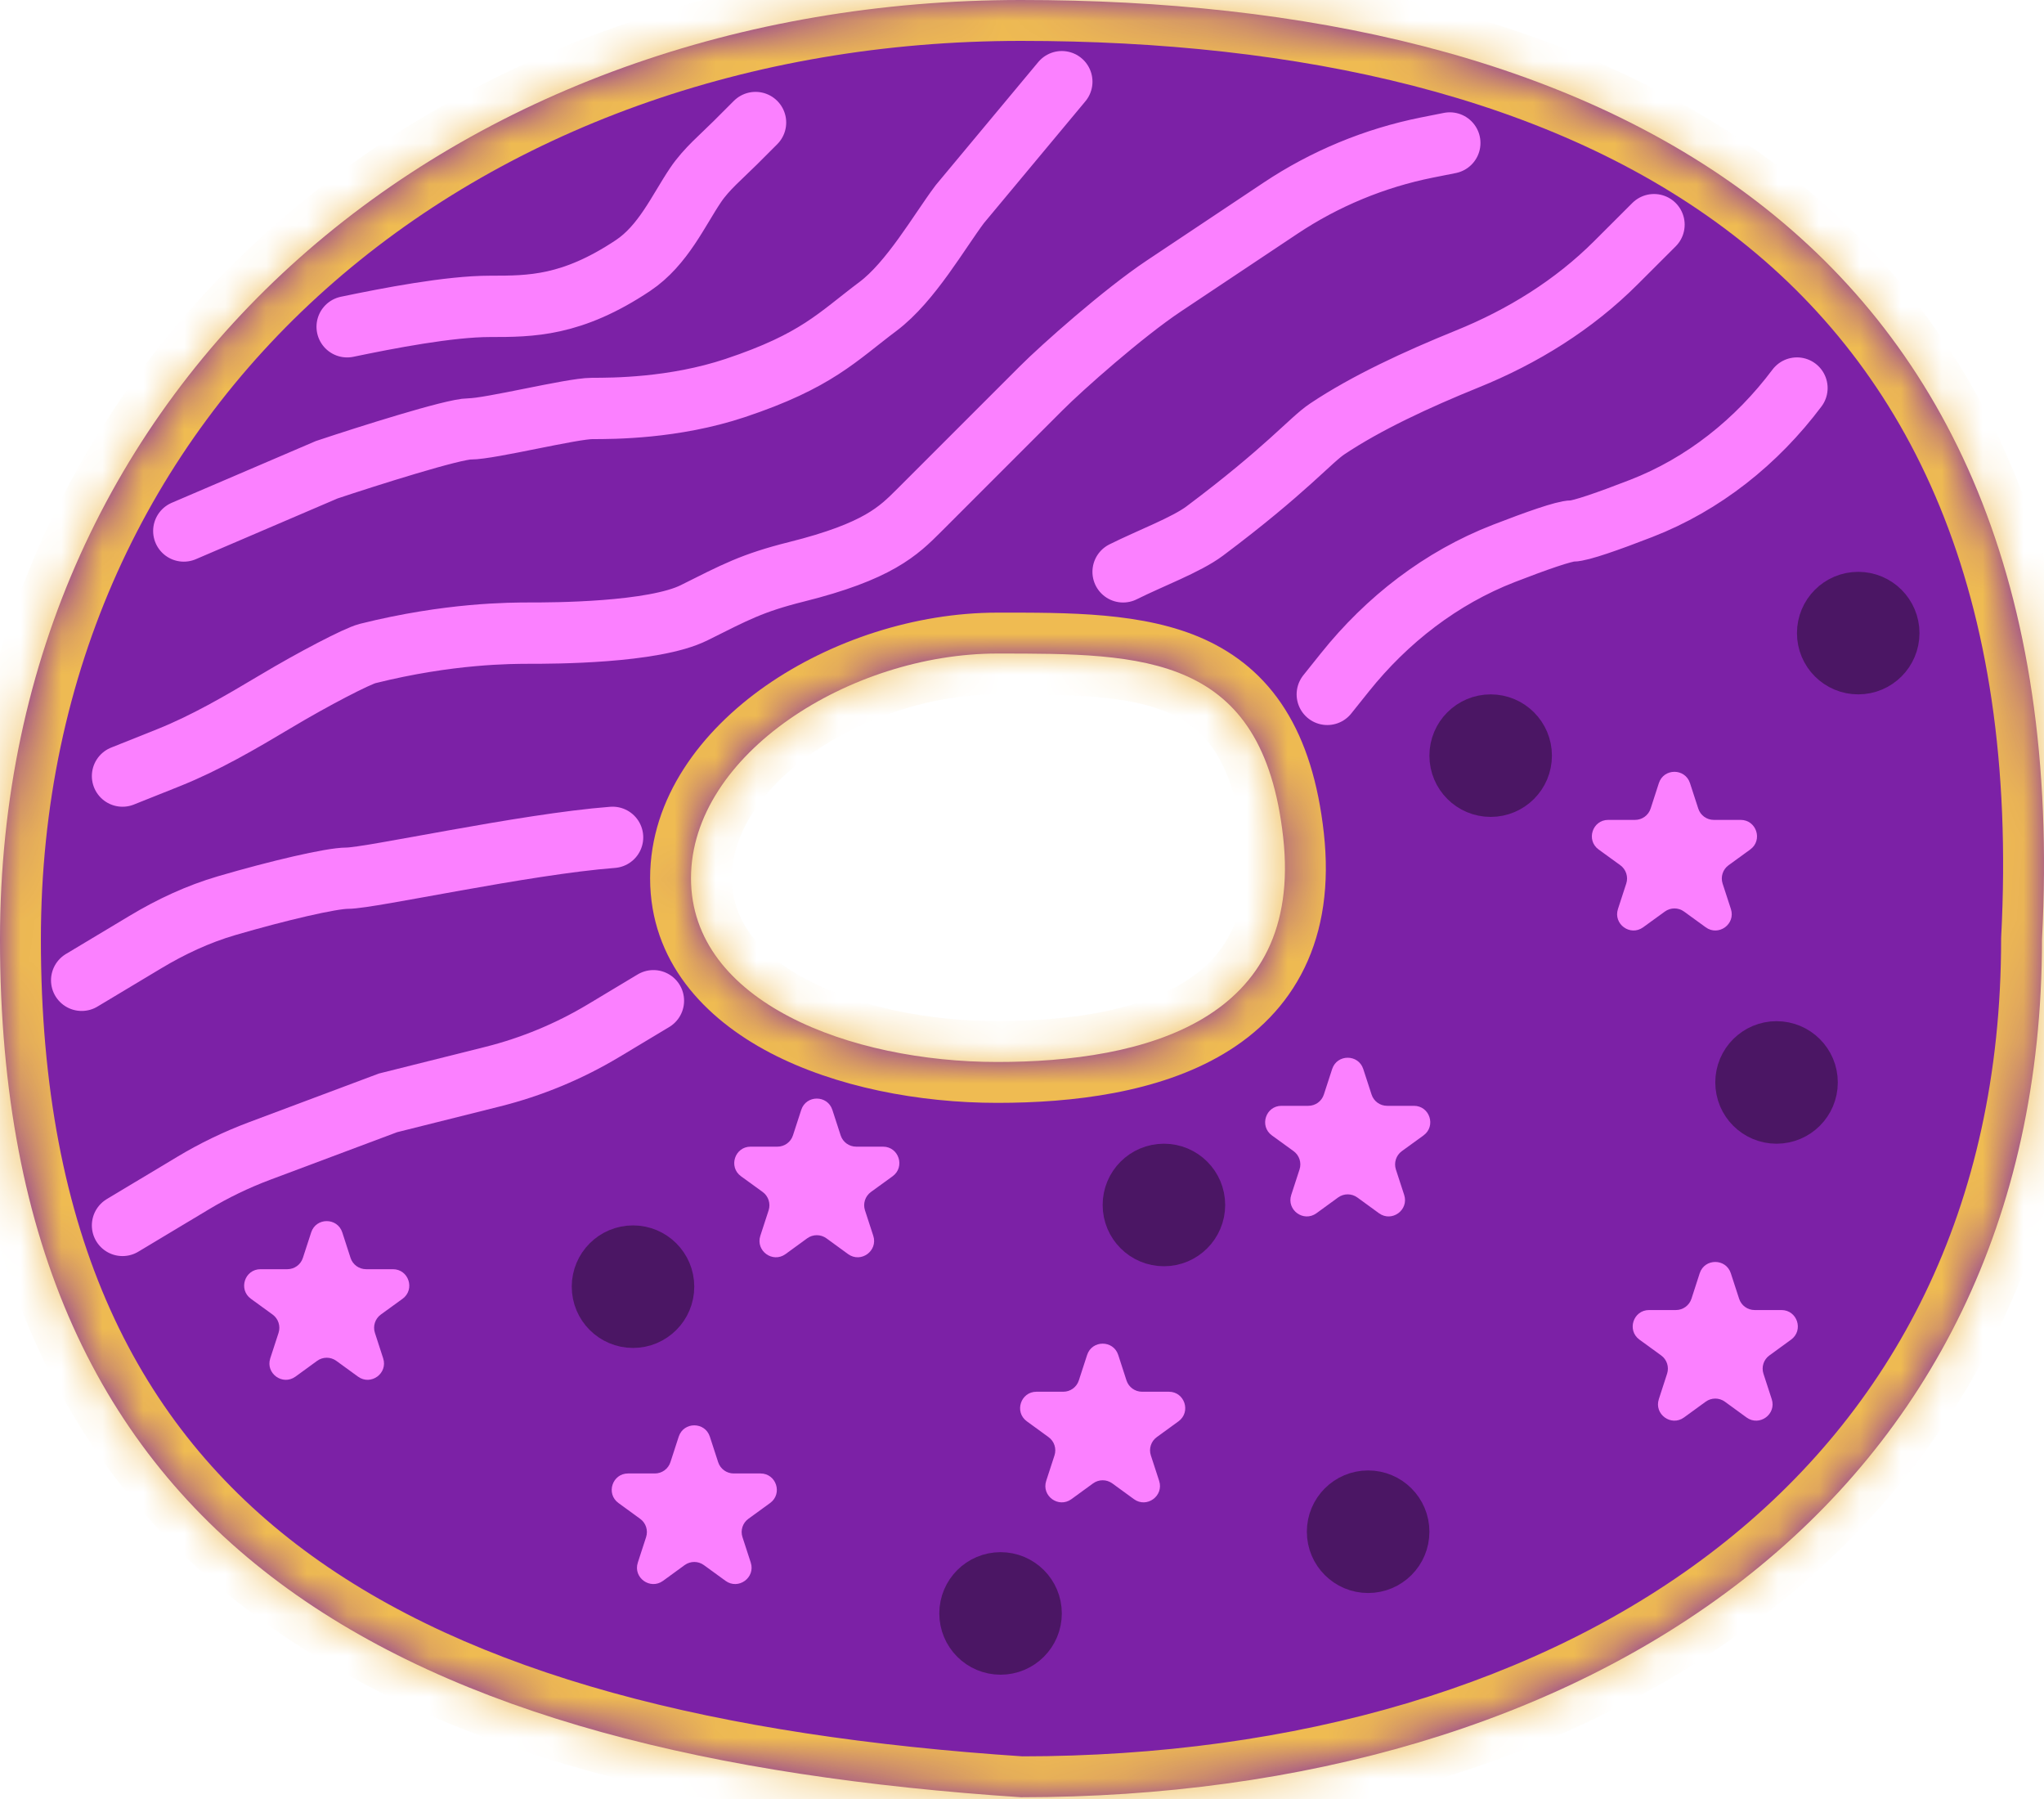 <svg width="50" height="44" viewBox="0 0 50 44" fill="none" xmlns="http://www.w3.org/2000/svg">
<mask id="path-1-inside-1_19_559" fill="white">
<path fill-rule="evenodd" clip-rule="evenodd" d="M24.976 43.957C38.769 43.957 49.951 36.771 49.951 22.977C50.87 5.495 38.769 0 24.976 0C11.182 0 0 9.184 0 22.977C0 37.963 9.91 42.958 24.976 43.957ZM24.395 25.974C27.982 25.974 31.888 24.975 31.389 20.48C30.889 15.984 27.982 15.984 24.395 15.984C20.809 15.984 16.903 18.444 16.903 21.479C16.903 24.514 20.809 25.974 24.395 25.974Z"/>
</mask>
<path fill-rule="evenodd" clip-rule="evenodd" d="M24.976 43.957C38.769 43.957 49.951 36.771 49.951 22.977C50.87 5.495 38.769 0 24.976 0C11.182 0 0 9.184 0 22.977C0 37.963 9.91 42.958 24.976 43.957ZM24.395 25.974C27.982 25.974 31.888 24.975 31.389 20.48C30.889 15.984 27.982 15.984 24.395 15.984C20.809 15.984 16.903 18.444 16.903 21.479C16.903 24.514 20.809 25.974 24.395 25.974Z" fill="#7C21A6"/>
<path d="M49.951 22.977L48.952 22.925L48.951 22.951V22.977H49.951ZM24.976 43.957L24.909 44.955L24.942 44.957H24.976V43.957ZM31.389 20.48L30.395 20.59L30.395 20.59L31.389 20.48ZM48.951 22.977C48.951 29.572 46.293 34.523 42.021 37.851C37.721 41.201 31.712 42.957 24.976 42.957V44.957C32.033 44.957 38.511 43.12 43.25 39.429C48.018 35.715 50.951 30.177 50.951 22.977H48.951ZM24.976 1C31.77 1 37.986 2.358 42.371 5.726C46.696 9.047 49.398 14.446 48.952 22.925L50.95 23.03C51.423 14.026 48.533 7.936 43.589 4.14C38.705 0.389 31.975 -1 24.976 -1V1ZM1 22.977C1 9.843 11.621 1 24.976 1V-1C10.743 -1 -1 8.525 -1 22.977H1ZM25.042 42.959C17.569 42.464 11.562 40.982 7.435 37.91C3.377 34.889 1 30.221 1 22.977H-1C-1 30.719 1.577 36.042 6.241 39.514C10.836 42.935 17.316 44.451 24.909 44.955L25.042 42.959ZM30.395 20.59C30.503 21.566 30.365 22.275 30.111 22.799C29.858 23.32 29.455 23.731 28.912 24.054C27.787 24.725 26.137 24.974 24.395 24.974V26.974C26.241 26.974 28.337 26.725 29.936 25.772C30.756 25.284 31.46 24.601 31.911 23.671C32.361 22.743 32.524 21.642 32.383 20.369L30.395 20.59ZM24.395 16.984C26.263 16.984 27.638 17.003 28.636 17.457C29.092 17.664 29.458 17.961 29.744 18.414C30.039 18.882 30.281 19.567 30.395 20.59L32.383 20.369C32.246 19.145 31.938 18.144 31.435 17.347C30.924 16.536 30.244 15.991 29.463 15.636C27.986 14.965 26.114 14.984 24.395 14.984V16.984ZM17.903 21.479C17.903 20.412 18.599 19.305 19.877 18.414C21.139 17.533 22.813 16.984 24.395 16.984V14.984C22.391 14.984 20.32 15.666 18.732 16.773C17.16 17.871 15.903 19.511 15.903 21.479H17.903ZM24.395 24.974C22.717 24.974 21.013 24.629 19.767 23.978C18.526 23.33 17.903 22.483 17.903 21.479H15.903C15.903 23.509 17.233 24.91 18.841 25.751C20.445 26.589 22.488 26.974 24.395 26.974V24.974Z" fill="#EFBB52" mask="url(#path-1-inside-1_19_559)"/>
<path d="M16.603 35.137C16.723 34.769 17.244 34.769 17.364 35.137L17.567 35.761C17.62 35.926 17.774 36.038 17.947 36.038H18.603C18.99 36.038 19.151 36.533 18.838 36.761L18.307 37.147C18.167 37.248 18.108 37.429 18.162 37.594L18.365 38.218C18.484 38.586 18.062 38.892 17.749 38.665L17.218 38.279C17.078 38.177 16.889 38.177 16.748 38.279L16.218 38.665C15.904 38.892 15.482 38.586 15.602 38.218L15.805 37.594C15.858 37.429 15.8 37.248 15.659 37.147L15.129 36.761C14.816 36.533 14.977 36.038 15.364 36.038H16.02C16.193 36.038 16.347 35.926 16.4 35.761L16.603 35.137Z" fill="#FB80FF"/>
<path d="M26.593 33.139C26.713 32.771 27.234 32.771 27.354 33.139L27.556 33.763C27.61 33.928 27.764 34.039 27.937 34.039H28.593C28.98 34.039 29.141 34.535 28.828 34.763L28.297 35.149C28.157 35.25 28.098 35.431 28.152 35.596L28.355 36.219C28.474 36.588 28.052 36.894 27.739 36.667L27.209 36.281C27.068 36.179 26.878 36.179 26.738 36.281L26.208 36.667C25.894 36.894 25.472 36.588 25.592 36.219L25.795 35.596C25.848 35.431 25.79 35.25 25.649 35.149L25.119 34.763C24.805 34.535 24.967 34.039 25.354 34.039H26.01C26.183 34.039 26.337 33.928 26.39 33.763L26.593 33.139Z" fill="#FB80FF"/>
<path d="M19.6 27.145C19.72 26.777 20.241 26.777 20.361 27.145L20.564 27.769C20.617 27.934 20.771 28.045 20.944 28.045H21.6C21.987 28.045 22.148 28.541 21.835 28.769L21.304 29.154C21.164 29.256 21.105 29.437 21.159 29.602L21.362 30.225C21.481 30.594 21.06 30.9 20.746 30.673L20.216 30.287C20.075 30.185 19.886 30.185 19.745 30.287L19.215 30.673C18.901 30.9 18.48 30.594 18.599 30.225L18.802 29.602C18.855 29.437 18.797 29.256 18.657 29.154L18.126 28.769C17.813 28.541 17.974 28.045 18.361 28.045H19.017C19.19 28.045 19.344 27.934 19.397 27.769L19.6 27.145Z" fill="#FB80FF"/>
<path d="M32.587 26.146C32.707 25.778 33.228 25.778 33.348 26.146L33.551 26.77C33.604 26.935 33.758 27.046 33.931 27.046H34.587C34.974 27.046 35.135 27.542 34.822 27.77L34.291 28.155C34.151 28.257 34.093 28.438 34.146 28.603L34.349 29.226C34.468 29.595 34.047 29.901 33.733 29.674L33.203 29.288C33.062 29.186 32.873 29.186 32.732 29.288L32.202 29.674C31.888 29.901 31.467 29.595 31.586 29.226L31.789 28.603C31.843 28.438 31.784 28.257 31.644 28.155L31.113 27.77C30.8 27.542 30.961 27.046 31.348 27.046H32.004C32.177 27.046 32.331 26.935 32.384 26.77L32.587 26.146Z" fill="#FB80FF"/>
<path d="M41.578 31.141C41.698 30.773 42.219 30.773 42.339 31.141L42.542 31.765C42.595 31.93 42.749 32.041 42.922 32.041H43.578C43.965 32.041 44.127 32.537 43.813 32.765L43.283 33.151C43.142 33.252 43.084 33.433 43.137 33.598L43.34 34.221C43.46 34.59 43.038 34.896 42.724 34.669L42.194 34.283C42.054 34.181 41.864 34.181 41.724 34.283L41.193 34.669C40.88 34.896 40.458 34.59 40.578 34.221L40.78 33.598C40.834 33.433 40.775 33.252 40.635 33.151L40.104 32.765C39.791 32.537 39.952 32.041 40.339 32.041H40.995C41.169 32.041 41.322 31.93 41.376 31.765L41.578 31.141Z" fill="#FB80FF"/>
<path d="M40.579 19.153C40.699 18.785 41.22 18.785 41.34 19.153L41.543 19.777C41.596 19.942 41.75 20.053 41.923 20.053H42.579C42.967 20.053 43.128 20.549 42.814 20.777L42.284 21.162C42.143 21.264 42.085 21.445 42.138 21.61L42.341 22.233C42.461 22.602 42.039 22.908 41.725 22.68L41.195 22.295C41.055 22.193 40.865 22.193 40.725 22.295L40.194 22.68C39.88 22.908 39.459 22.602 39.578 22.233L39.781 21.61C39.835 21.445 39.776 21.264 39.636 21.162L39.105 20.777C38.792 20.549 38.953 20.053 39.34 20.053H39.996C40.169 20.053 40.323 19.942 40.377 19.777L40.579 19.153Z" fill="#FB80FF"/>
<path d="M7.612 30.142C7.731 29.774 8.253 29.774 8.373 30.142L8.575 30.766C8.629 30.931 8.782 31.042 8.956 31.042H9.611C9.999 31.042 10.16 31.538 9.847 31.766L9.316 32.151C9.176 32.253 9.117 32.434 9.171 32.599L9.373 33.222C9.493 33.591 9.071 33.897 8.758 33.67L8.227 33.284C8.087 33.182 7.897 33.182 7.757 33.284L7.227 33.67C6.913 33.897 6.491 33.591 6.611 33.222L6.814 32.599C6.867 32.434 6.809 32.253 6.668 32.151L6.138 31.766C5.824 31.538 5.985 31.042 6.373 31.042H7.029C7.202 31.042 7.356 30.931 7.409 30.766L7.612 30.142Z" fill="#FB80FF"/>
<path d="M16.483 31.469C16.483 32.02 16.036 32.468 15.485 32.468C14.933 32.468 14.486 32.02 14.486 31.469C14.486 30.918 14.933 30.471 15.485 30.471C16.036 30.471 16.483 30.918 16.483 31.469Z" fill="#4B1664" stroke="#4B1664"/>
<path d="M25.474 39.461C25.474 40.013 25.027 40.46 24.476 40.46C23.924 40.46 23.477 40.013 23.477 39.461C23.477 38.91 23.924 38.463 24.476 38.463C25.027 38.463 25.474 38.91 25.474 39.461Z" fill="#4B1664" stroke="#4B1664"/>
<circle cx="33.467" cy="37.463" r="0.999" fill="#4B1664" stroke="#4B1664"/>
<path d="M29.47 29.471C29.47 30.023 29.023 30.47 28.472 30.47C27.92 30.47 27.473 30.023 27.473 29.471C27.473 28.919 27.92 28.473 28.472 28.473C29.023 28.473 29.47 28.919 29.47 29.471Z" fill="#4B1664" stroke="#4B1664"/>
<path d="M44.456 26.474C44.456 27.026 44.009 27.473 43.457 27.473C42.906 27.473 42.459 27.026 42.459 26.474C42.459 25.922 42.906 25.476 43.457 25.476C44.009 25.476 44.456 25.922 44.456 26.474Z" fill="#4B1664" stroke="#4B1664"/>
<path d="M46.454 15.485C46.454 16.036 46.007 16.483 45.455 16.483C44.904 16.483 44.457 16.036 44.457 15.485C44.457 14.933 44.904 14.486 45.455 14.486C46.007 14.486 46.454 14.933 46.454 15.485Z" fill="#4B1664" stroke="#4B1664"/>
<path d="M37.463 18.482C37.463 19.033 37.016 19.48 36.464 19.48C35.913 19.48 35.466 19.033 35.466 18.482C35.466 17.93 35.913 17.483 36.464 17.483C37.016 17.483 37.463 17.93 37.463 18.482Z" fill="#4B1664" stroke="#4B1664"/>
<path d="M2.997 29.971L4.714 28.941C5.233 28.629 5.78 28.365 6.347 28.152L9.491 26.974L12.043 26.335C13 26.096 13.917 25.716 14.763 25.209L15.984 24.476M32.468 16.983L32.9 16.443C33.928 15.158 35.252 14.131 36.786 13.536C37.575 13.23 38.265 12.987 38.462 12.987C38.66 12.987 39.354 12.743 40.147 12.435C41.672 11.844 42.975 10.8 43.957 9.491V9.491M1.998 23.976L3.554 23.043C4.18 22.667 4.843 22.356 5.544 22.151C6.806 21.782 8.103 21.479 8.492 21.479C9.057 21.479 12.821 20.646 14.985 20.48M27.473 13.986C28.139 13.653 29.019 13.326 29.471 12.987C31.469 11.489 32.053 10.767 32.468 10.49C33.424 9.852 34.651 9.283 35.889 8.781C37.244 8.233 38.498 7.457 39.531 6.423L40.46 5.495M2.997 18.981L4.119 18.533C5.031 18.168 5.885 17.668 6.729 17.164C7.668 16.602 8.737 16.048 8.991 15.984C10.989 15.485 12.488 15.485 12.987 15.485C13.487 15.485 15.984 15.485 16.983 14.985C17.982 14.486 18.397 14.257 19.481 13.986C21.479 13.487 21.978 12.987 22.478 12.488C22.977 11.988 25.122 9.844 25.475 9.491C25.974 8.991 27.473 7.659 28.472 6.993L31.322 5.093C32.408 4.369 33.627 3.864 34.907 3.608L35.465 3.497M4.496 12.987L7.992 11.489C8.991 11.156 11.089 10.49 11.489 10.49C11.988 10.49 13.986 9.99 14.486 9.99C14.985 9.99 16.484 9.99 17.982 9.491C19.98 8.825 20.48 8.242 21.479 7.493C22.278 6.893 22.977 5.661 23.477 4.995L25.974 1.998M8.492 7.992C9.491 7.784 10.989 7.493 11.988 7.493C12.987 7.493 13.986 7.493 15.485 6.494C16.225 6 16.599 5.141 17.015 4.526C17.279 4.134 17.651 3.828 17.985 3.494L18.482 2.997" stroke="#FB80FF" stroke-width="1.5" stroke-linecap="round"/>
</svg>
